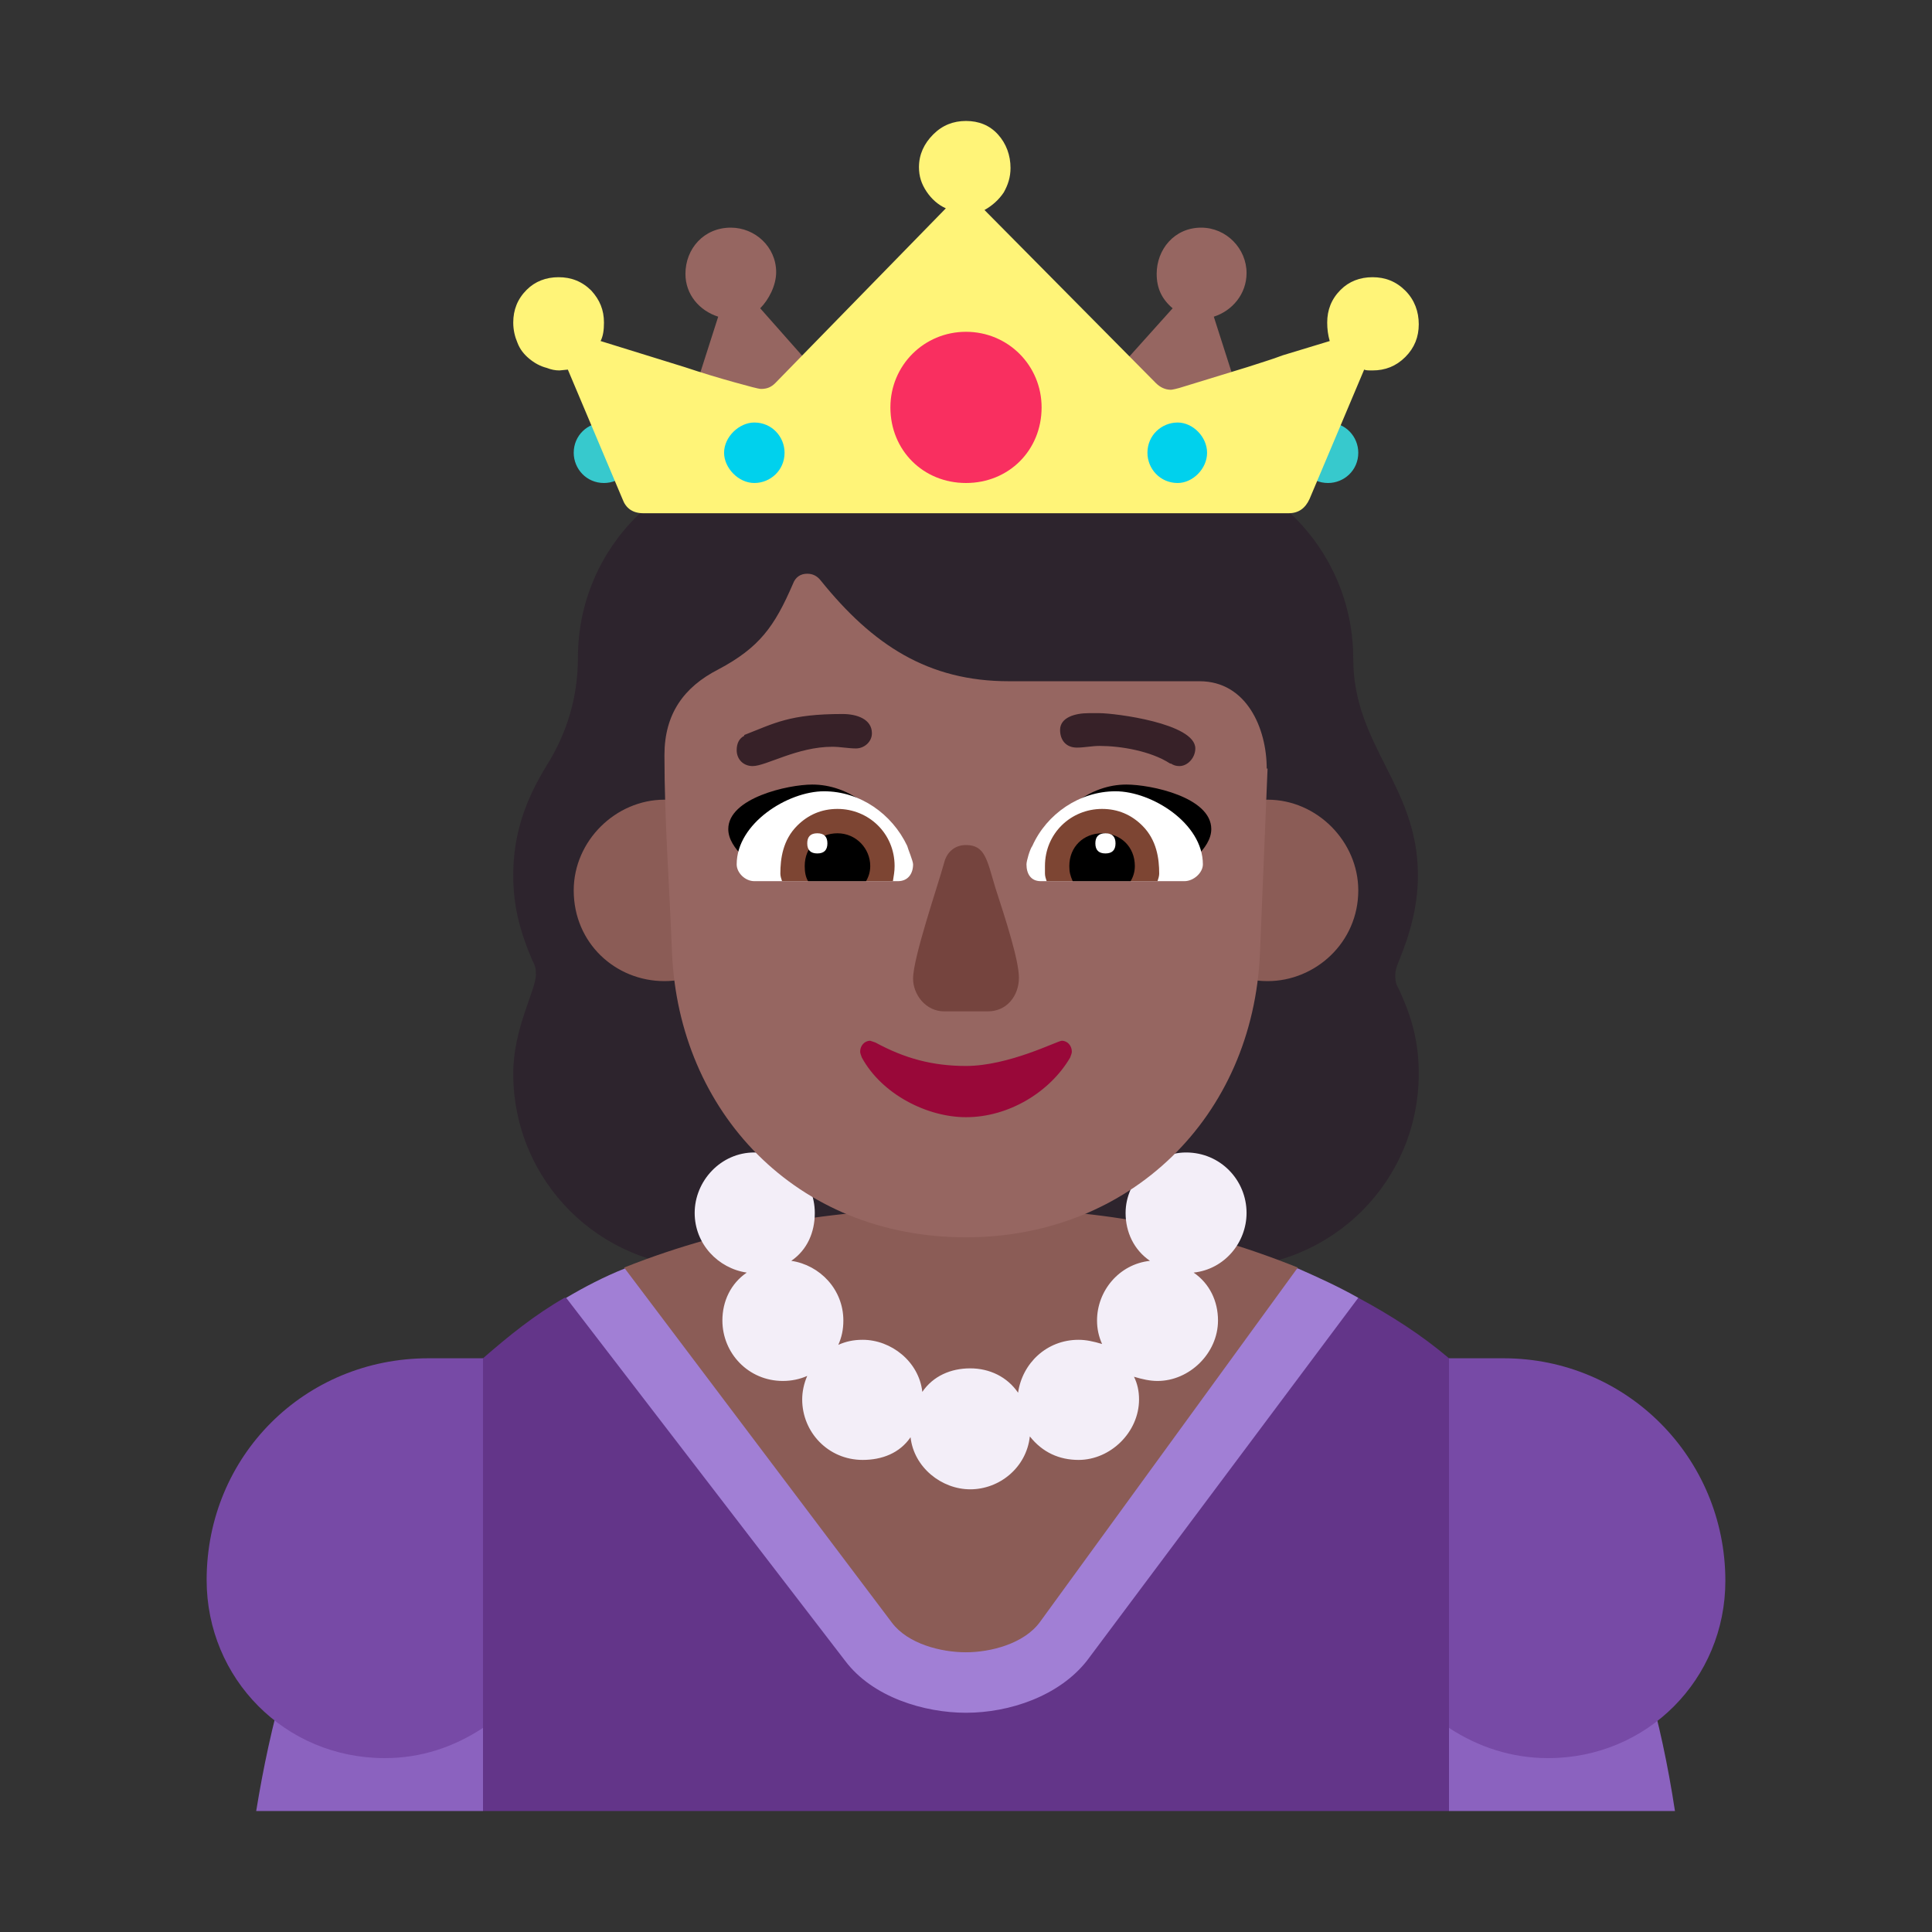 <svg version="1.1" xmlns="http://www.w3.org/2000/svg" viewBox="0 0 2300 2300"><rect x="0" y="0" width="2300" height="2300" fill="#333333" stroke="none"/><g transform="scale(1,-1) translate(-256, -1869)">
		<path d="M1714 360c128 0 231 103 231 231 0 37-8 67-24 101-3 5-4 9-4 16 0 4 1 9 4 16 14 34 23 67 23 103 0 107-77 154-77 258 0 130-105 237-237 237-15 0-23 7-32 17-53 64-110 99-192 99-82 0-137-35-192-99-9-11-20-16-33-16-130 0-237-105-237-237 0-45-12-88-37-128-26-42-40-83-40-131 0-37 8-67 23-102 3-5 4-9 4-16 0-19-27-64-27-118 0-128 103-231 231-231l616 0 z" fill="#2D242D"/>
		<path d="M1981-287l72 269-72 270c-33 28-69 51-108 72l-945 0c-35-20-66-45-97-72l-72-270 72-269 1150 0 z" fill="#633589"/>
		<path d="M2250-287c-33 217-111 397-269 539l0-539 269 0 z M831-287l0 539c-165-151-236-330-270-539l270 0 z" fill="#8B62BF"/>
		<path d="M714-224c43 0 82 13 117 36l0 440-65 0c-147 0-264-116-264-264 0-117 93-212 212-212 z M2099-224c118 0 211 94 211 211 0 147-118 265-264 265l-65 0 0-440c35-23 75-36 118-36 z" fill="#774AA6"/>
		<path d="M1406-170c52 0 111 20 144 62l323 432c-23 13-47 24-72 35l-197 1-401 0-203-1c-25-10-48-22-70-35l332-432c33-44 95-62 144-62 z" fill="#A17FD5"/>
		<path d="M1406-98c29 0 69 10 88 36l307 422c-137 55-255 71-395 71-147 0-276-19-407-71l319-423c19-25 58-35 88-35 z" fill="#8B5C56"/>
		<path d="M1765 701c57 0 108 46 108 108 0 58-49 108-108 108-59 0-107-49-107-108 0-57 45-108 107-108 z M1047 701c58 0 107 47 107 108 0 58-47 108-107 108-58 0-108-49-108-108 0-63 50-108 108-108 z" fill="#8B5C56"/>
		<path d="M1411 96c35 0 67 26 71 63 15-19 35-28 58-28 38 0 72 33 72 72 0 10-2 19-6 27 10-3 19-5 28-5 38 0 72 33 72 72 0 23-10 44-29 57 37 4 63 36 63 71 0 39-31 72-72 72-38 0-72-33-72-72 0-23 10-44 29-57-37-4-63-36-63-71 0-10 2-19 6-28-10 3-19 5-28 5-38 0-67-28-72-63-13 19-34 29-57 29-23 0-44-9-57-28-4 36-37 62-71 62-11 0-20-2-29-6 4 9 6 18 6 29 0 37-28 66-62 71 19 13 28 34 28 57 0 39-31 72-72 72-40 0-71-34-71-72 0-37 28-66 62-71-19-13-29-34-29-57 0-39 31-72 72-72 10 0 20 2 29 6-4-9-6-19-6-28 0-39 31-72 72-72 23 0 44 8 57 27 4-36 37-62 71-62 z" fill="#F3EEF8"/>
		<path d="M1406 396c195 0 342 143 350 339l9 219-1 0c0 48-24 104-80 104l-227 0c-96 0-162 43-224 120-4 5-9 8-16 8-8 0-14-4-17-12-22-51-40-76-89-102-41-21-64-53-64-102 0-79 6-156 9-235 8-189 147-339 350-339 z" fill="#966661"/>
		<path d="M1651 825c-51 17-103 30-154 46 22 33 56 64 100 64 29 0 101-15 101-53 0-24-31-44-47-57 z M1170 825c51 17 103 31 154 46-22 33-57 64-101 64-29 0-100-16-100-53 0-24 31-44 47-57 z" fill="#000000"/>
		<path d="M1666 820l-171 0c-12 0-17 9-17 20 0 4 4 18 7 22 17 38 56 65 99 65 43 0 104-38 104-87 0-10-11-20-22-20 z M1325 820c12 0 18 9 18 20 0 4-6 18-7 22-18 38-56 65-99 65-43 0-104-38-104-87 0-10 10-20 21-20l171 0 z" fill="#FFFFFF"/>
		<path d="M1634 820l-132 0c-1 3-2 6-2 9l0 9c0 39 31 68 68 68 19 0 35-7 48-20 17-17 20-39 20-57 0-3-1-6-2-9 z M1319 820c1 7 2 11 2 18 0 39-31 68-68 68-19 0-35-7-48-20-17-17-20-39-20-57 0-3 1-6 2-9l132 0 z" fill="#7D4533"/>
		<path d="M1602 820l-69 0c-3 7-4 11-4 18 0 23 17 39 39 39 22 0 39-16 39-39 0-7-2-13-5-18 z M1287 820c3 5 5 11 5 18 0 21-17 39-39 39-22 0-39-16-39-39 0-7 1-13 4-18l69 0 z" fill="#000000"/>
		<path d="M1572 853c8 0 12 4 12 12 0 8-4 12-12 12-8 0-12-4-12-12 0-8 4-12 12-12 z M1229 853c8 0 12 4 12 12 0 8-4 12-12 12-8 0-12-4-12-12 0-8 4-12 12-12 z" fill="#FFFFFF"/>
		<path d="M1406 539c51 0 100 30 124 71 1 3 2 5 2 7 0 7-5 13-12 13-5 0-63-30-114-30-40 0-73 9-108 28l-6 2c-7 0-12-6-12-13 0-2 1-4 2-7 24-44 78-71 124-71 z" fill="#990839"/>
		<path d="M1432 665c23 0 37 19 37 40 0 21-16 70-28 107-10 33-12 51-35 51-14 0-23-9-26-21-8-29-37-113-37-138 0-19 15-39 37-39l52 0 z" fill="#75443E"/>
		<path d="M1837 1294c19 0 36 15 36 36 0 19-15 36-36 36-19 0-36-15-36-36 0-19 15-36 36-36 z M975 1294c19 0 36 15 36 36 0 19-15 36-36 36-19 0-36-15-36-36 0-19 15-36 36-36 z" fill="#37C9CD"/>
		<path d="M1047 1292l252 54-138 156c10 10 19 27 19 43 0 30-25 53-54 53-32 0-54-25-54-55 0-25 17-44 39-51l-64-200 z M1765 1292l-64 200c22 7 39 27 39 52 0 29-24 54-54 54-32 0-53-26-53-55 0-17 6-30 19-41l-140-156 253-54 z" fill="#966661"/>
		<path d="M1790 1258c12 0 20 6 25 17l65 154c2-1 5-1 10-1 15 0 28 5 39 16 11 11 16 24 16 39 0 15-5 29-16 40-11 11-24 16-39 16-15 0-28-5-38-15-11-11-16-24-16-39 0-8 1-15 3-22l-56-17c-13-5-27-9-42-14l-75-23c-9-3-15-4-16-4-7 0-13 3-18 8l-204 206c9 5 17 12 23 21 5 9 8 18 8 29 0 15-5 29-15 40-10 11-23 16-38 16-15 0-28-5-39-16-11-11-17-24-17-39 0-11 3-20 9-29 6-9 14-16 23-20l-203-208c-5-5-10-7-17-7-3 0-14 3-32 8-18 5-38 11-59 18l-100 31c3 6 4 13 4 22 0 15-5 27-15 38-11 11-24 16-39 16-15 0-28-5-38-15-11-11-16-24-16-39 0-9 2-17 5-24 3-8 8-14 14-19 6-5 13-9 21-11 5-2 10-3 15-3l10 1 65-154c4-11 12-17 25-17l768 0 z" fill="#FFF478"/>
		<path d="M1406 1294c51 0 90 39 90 90 0 50-40 90-90 90-50 0-90-40-90-90 0-51 39-90 90-90 z" fill="#F92F60"/>
		<path d="M1658 1294c18 0 35 17 35 36 0 19-17 36-35 36-19 0-36-15-36-36 0-19 15-36 36-36 z M1154 1294c19 0 36 15 36 36 0 19-15 36-36 36-18 0-36-17-36-36 0-18 17-36 36-36 z" fill="#00D1ED"/>
		<path d="M1152 957c16 0 53 23 95 23 9 0 19-2 28-2 10 0 19 8 19 18 0 17-18 23-35 23-63 0-81-11-117-25l0-1c-6-3-9-9-9-17 0-11 8-19 19-19 z M1660 957c10 0 19 10 19 21 0 30-96 42-114 42l-13 0c-16 0-34-5-34-20 0-12 7-21 20-21 9 0 18 2 27 2 25 0 61-6 84-21l1 0c3-2 6-3 10-3 z" fill="#372128"/>
	</g></svg>
